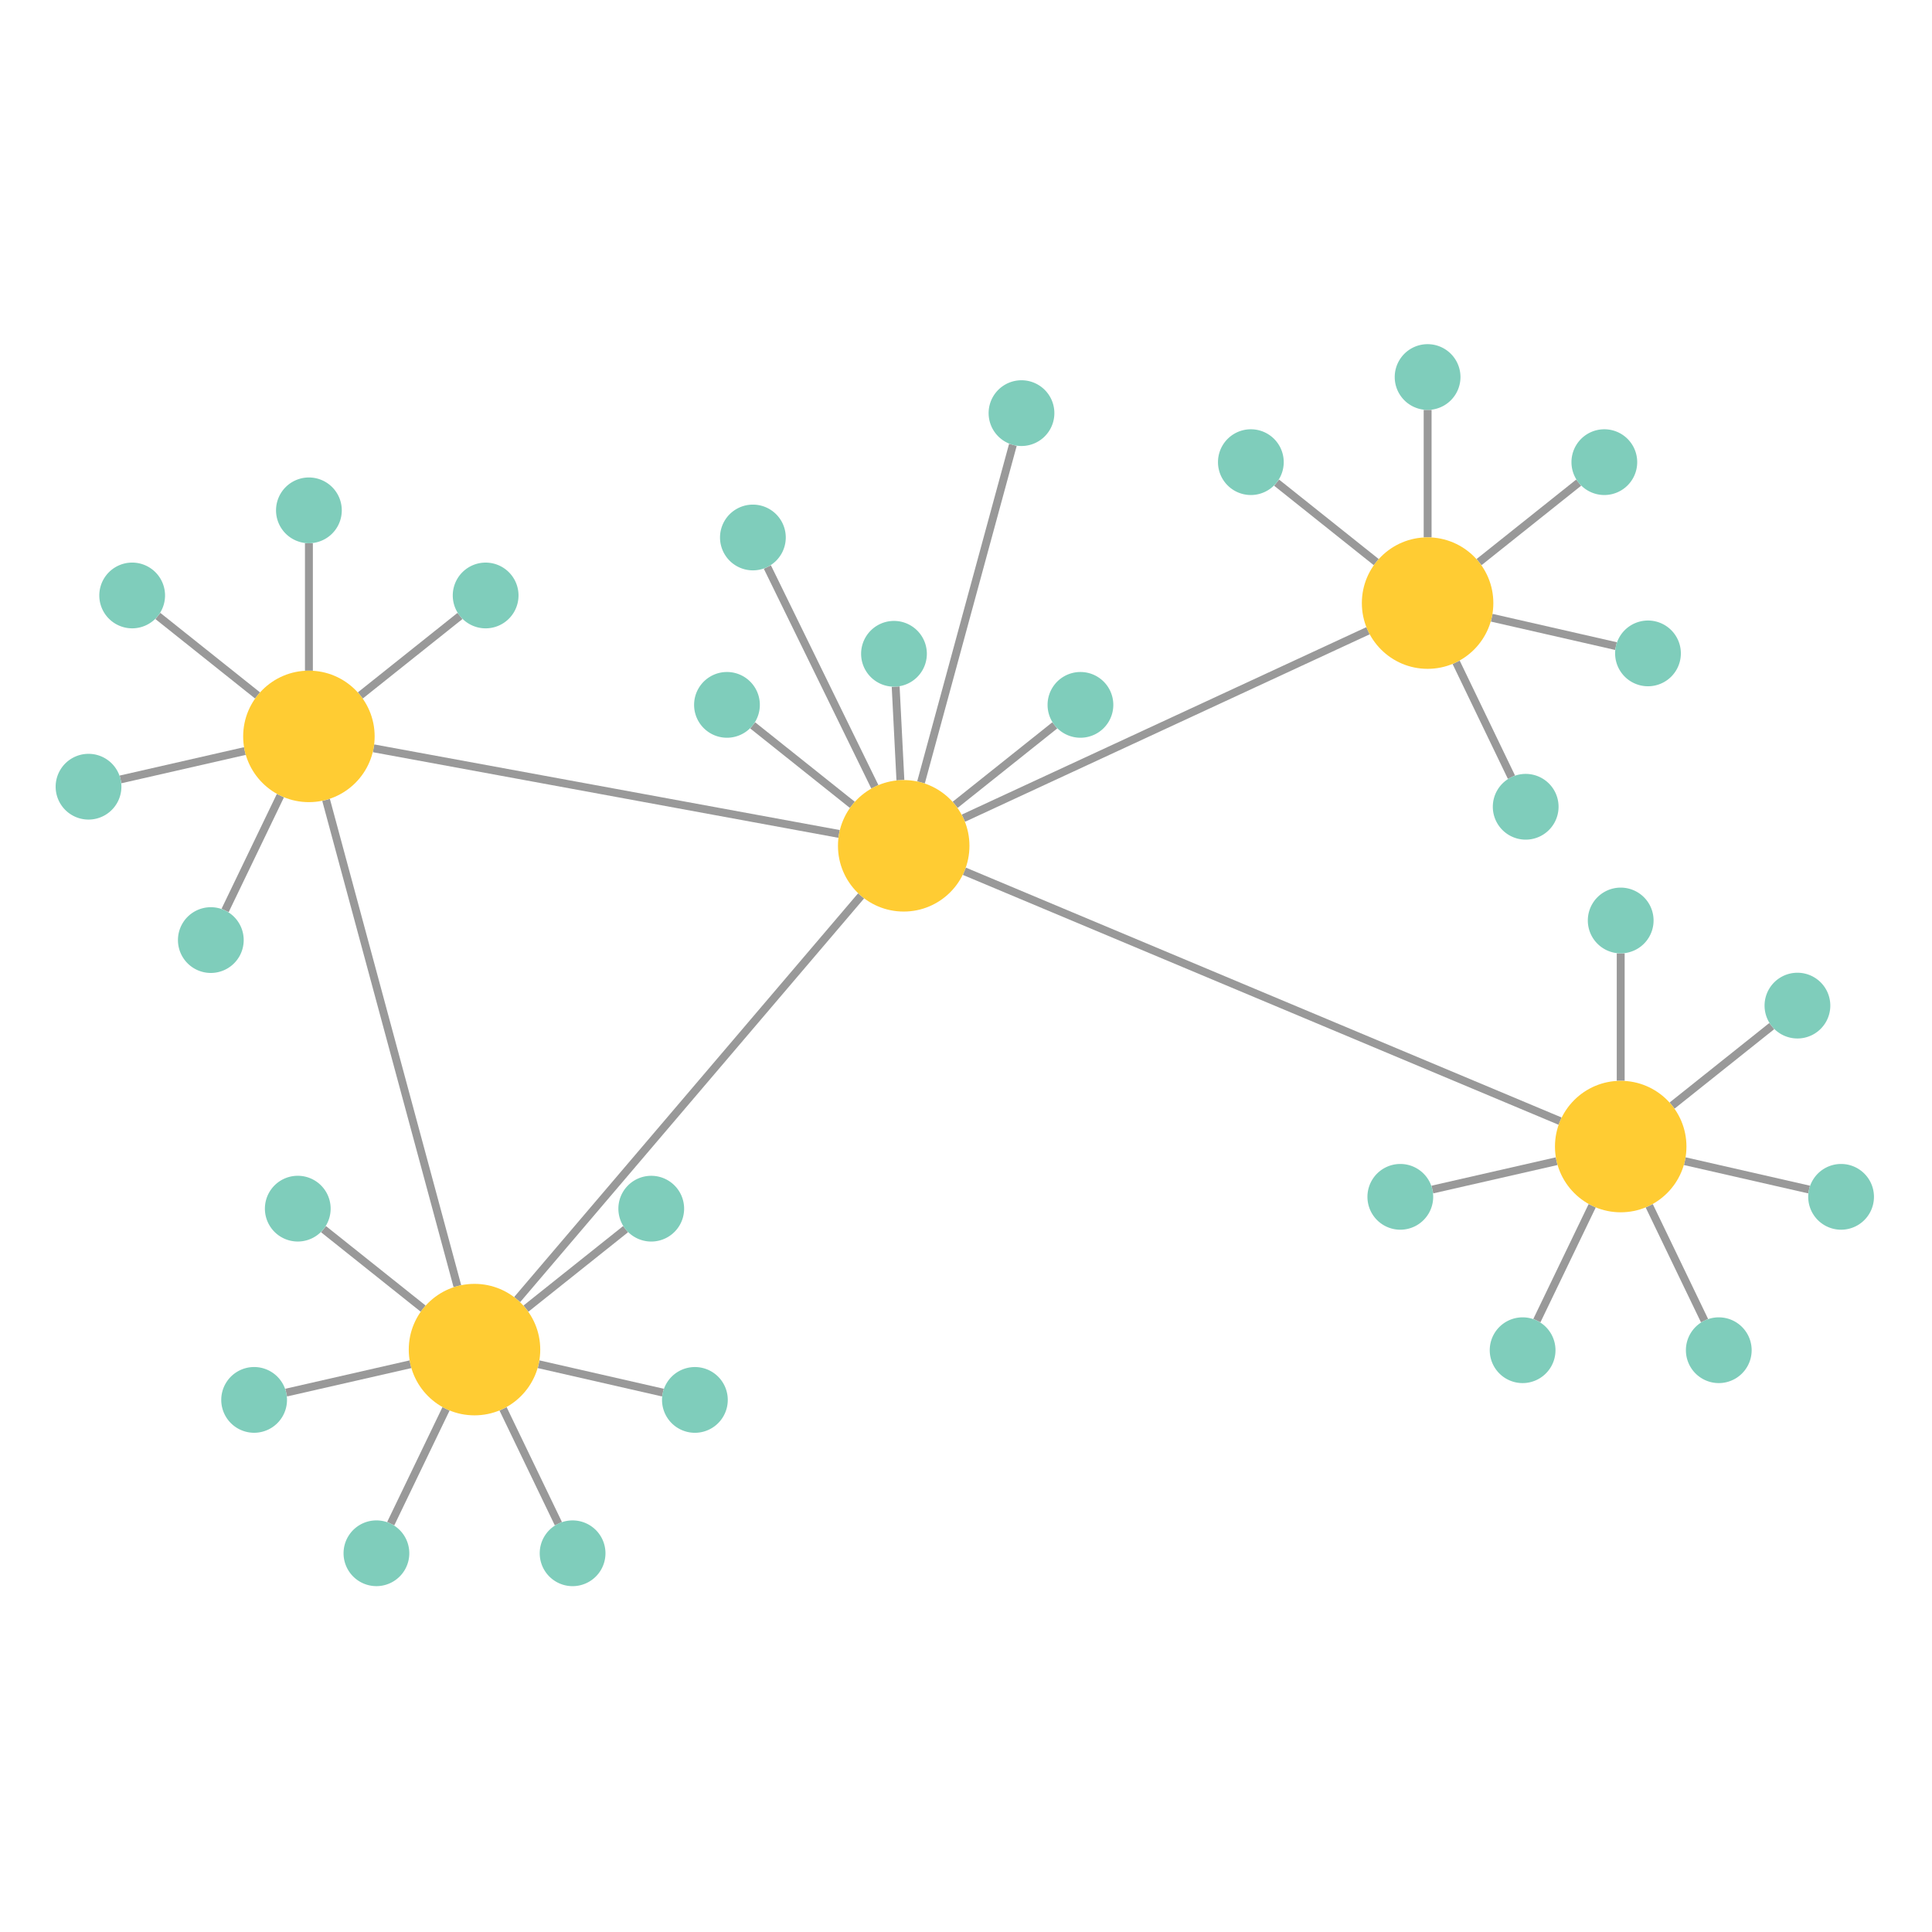 <?xml version="1.0" encoding="UTF-8"?>
<svg version="1.1" viewBox="0 0 128 128" xmlns="http://www.w3.org/2000/svg"><g transform="matrix(.269 0 0 .269 -.348 18.767)"><path d="m373.55 121.64-13.618-28.28m-245.99 153.64-32.342-119.76m-20.008-12.029-30.601 6.985m33.727-20.683-24.54-19.57m74.399 0-24.54 19.57m-12.66-6.097v-31.387m15.925 50.508 114.64 21.088m-137.59-9.428-13.618 28.279m154.48-26.017-24.54-19.57m198.86 97.472-146.73-61.543m-48.517-74.928 26.471 54.12m-88.092 126.3 84.706-99.43m9.682-28.496-1.166-23.035m116.33-13.767-99.65 46.166m22.507-22.859-24.54 19.57m14.224-88.658-22.63 83.13m-63.573 150.29-30.601-6.985m21.413-33.269-24.54 19.57m7.985 52.964-13.619-28.28m-19.684-24.684-24.54-19.57m21.413 33.269-30.6 6.984m39.361 4.001-13.619 28.28m295.91-78.292-13.619 28.28m57.844-72.533-24.54 19.57m7.984 52.963-13.618-28.28m39.361-4.001-30.6-6.984m-15.787-19.795v-31.387m-15.785 51.182-30.601 6.984m-13.827-154.53-24.54-19.57m37.199 13.474v-31.389m37.199 17.915-24.54 19.57m33.728 20.683-30.6-6.985" fill="none" stroke="#999" stroke-miterlimit="10" stroke-width="1.943"/><path d="m377.06 120.84a8.096 8.096 0 1 1 0 16.192 8.096 8.096 0 0 1 0-16.192z" fill="#7fcdbb"/><path d="m77.375 95.412c8.943 0 16.192 7.25 16.192 16.192 0 8.943-7.249 16.192-16.192 16.192-8.942 0-16.191-7.25-16.191-16.192s7.249-16.192 16.191-16.192z" fill="#fc3"/><path d="m33.847 68.795a8.096 8.096 0 1 1 0 16.192 8.096 8.096 0 0 1 0-16.192zm-10.751 47.102a8.096 8.096 0 1 1 0 16.192 8.096 8.096 0 0 1 0-16.192zm54.279-68.064a8.096 8.096 0 1 1 0 16.192 8.096 8.096 0 0 1 0-16.192zm-24.156 105.84a8.096 8.096 0 1 1 0 16.192 8.096 8.096 0 0 1 0-16.192zm67.685-84.875a8.096 8.096 0 1 1 0 16.192 8.096 8.096 0 0 1 0-16.192z" fill="#7fcdbb"/><path d="m223.87 122.36c8.943 0 16.192 7.25 16.192 16.192s-7.249 16.192-16.192 16.192c-8.942 0-16.191-7.25-16.191-16.192 0-8.943 7.249-16.192 16.191-16.192z" fill="#fc3"/><path d="m252.88 23.889a8.096 8.096 0 1 1 0 16.192 8.096 8.096 0 0 1 0-16.192zm-72.539 71.853a8.096 8.096 0 1 1 0 16.192 8.096 8.096 0 0 1 0-16.192zm41.134-12.579a8.096 8.096 0 1 1 0 16.192 8.096 8.096 0 0 1 0-16.192zm45.923 12.579a8.096 8.096 0 1 1 0 16.192 8.096 8.096 0 0 1 0-16.192zm-80.671-41.225a8.096 8.096 0 1 1 0 16.192 8.096 8.096 0 0 1 0-16.192zm-14.284 212.41a8.096 8.096 0 1 1 0 16.192 8.096 8.096 0 0 1 0-16.192zm-10.752-47.102a8.096 8.096 0 1 1 0 16.192 8.096 8.096 0 0 1 0-16.192zm-19.371 84.875a8.096 8.096 0 1 1 0 16.192 8.096 8.096 0 0 1 0-16.192z" fill="#7fcdbb"/><path d="m118.16 246.44c8.943 0 16.192 7.25 16.192 16.192s-7.25 16.192-16.192 16.192-16.192-7.25-16.192-16.192c0-8.943 7.25-16.192 16.192-16.192z" fill="#fc3"/><path d="m74.633 219.82a8.096 8.096 0 1 1 0 16.192 8.096 8.096 0 0 1 0-16.192zm-10.75 47.102a8.096 8.096 0 1 1 0 16.192 8.096 8.096 0 0 1 0-16.192zm30.122 37.773a8.096 8.096 0 1 1 0 16.192 8.096 8.096 0 0 1 0-16.192z" fill="#7fcdbb"/><path d="m400.46 196.43c8.943 0 16.192 7.25 16.192 16.192 0 8.943-7.249 16.192-16.192 16.192-8.942 0-16.191-7.25-16.191-16.192s7.249-16.192 16.191-16.192z" fill="#fc3"/><path d="m454.74 216.91a8.096 8.096 0 1 1 0 16.192 8.096 8.096 0 0 1 0-16.192zm-108.56 0a8.096 8.096 0 1 1 0 16.192 8.096 8.096 0 0 1 0-16.192zm54.279-68.064a8.096 8.096 0 1 1 0 16.192 8.096 8.096 0 0 1 0-16.192zm-24.157 105.84a8.096 8.096 0 1 1 0 16.192 8.096 8.096 0 0 1 0-16.192zm67.686-84.875a8.096 8.096 0 1 1 0 16.192 8.096 8.096 0 0 1 0-16.192zm-19.372 84.875a8.096 8.096 0 1 1 0 16.192 8.096 8.096 0 0 1 0-16.192z" fill="#7fcdbb"/><path d="m352.9 62.58c8.943 0 16.192 7.249 16.192 16.191 0 8.943-7.25 16.192-16.192 16.192s-16.192-7.25-16.192-16.192 7.25-16.192 16.192-16.192z" fill="#fc3"/><path d="m407.18 83.064a8.096 8.096 0 1 1 0 16.192 8.096 8.096 0 0 1 0-16.192zm-97.809-47.102a8.096 8.096 0 1 1 0 16.192 8.096 8.096 0 0 1 0-16.192zm43.529-20.962a8.096 8.096 0 1 1 0 16.192 8.096 8.096 0 0 1 0-16.192zm43.529 20.962a8.096 8.096 0 1 1 0 16.192 8.096 8.096 0 0 1 0-16.192z" fill="#7fcdbb"/></g></svg>
